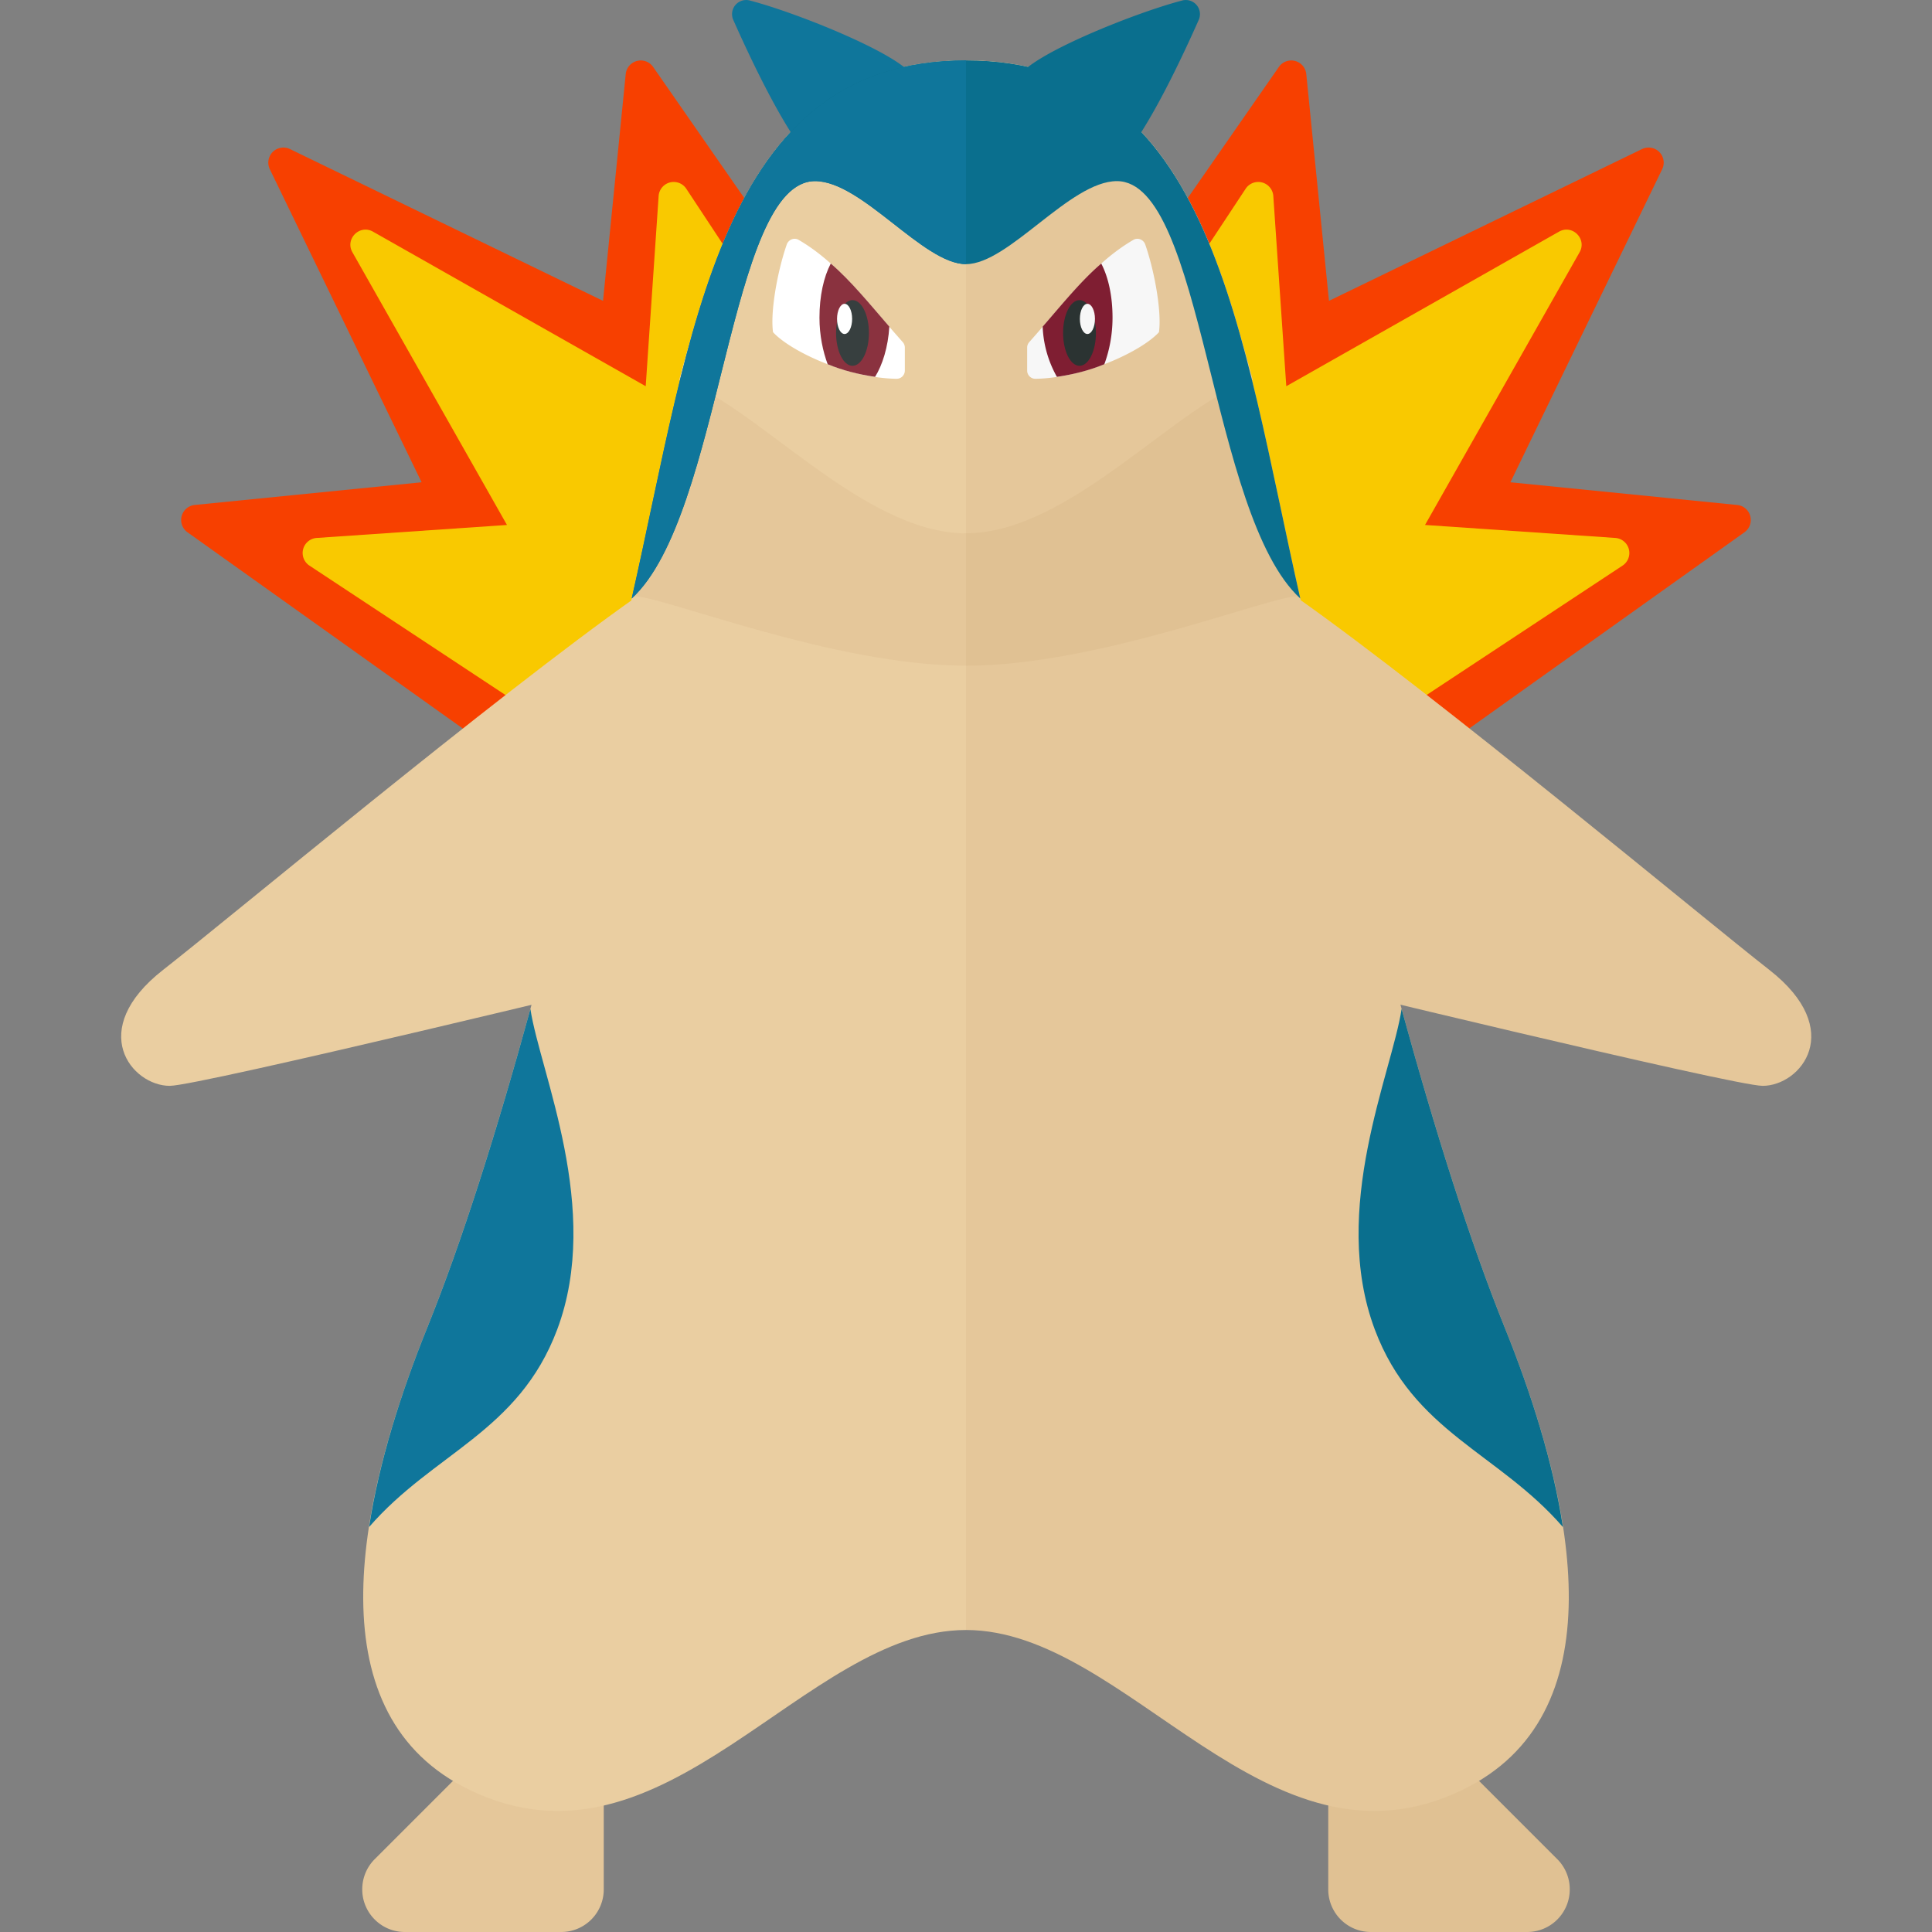 <svg xmlns="http://www.w3.org/2000/svg" width="32" height="32"><rect width="100%" height="100%" fill="#808080" stroke="none"/><path fill="#F74000" d="M9.988 4.983L4.803 2.469a.25.25 0 00-.334.334l2.514 5.185-3.758.376a.25.25 0 00-.12.452l7.457 5.315L16 8.563l-5.184-7.457a.25.25 0 00-.452.12l-.376 3.757z"/><path fill="#F9C900" d="M10.695 6.397l-4.517-2.56c-.221-.125-.466.12-.341.341l2.56 4.517-3.151.215a.25.25 0 00-.121.458l6.144 4.056 4.154-4.154-4.056-6.144a.25.25 0 00-.458.121l-.214 3.15z"/><path fill="#E5C79A" d="M8 29l-1.794 1.794a.704.704 0 00-.206.498v.003c0 .389.316.705.705.705h2.59a.705.705 0 00.705-.705V29H8z"/><path fill="#EACEA1" d="M16 1c-4.093 0-4.535 4.495-5.537 8.913-1.108 4.888-2.249 9.257-3.387 12.077-1.222 3.03-1.84 6.432.707 7.659 3.238 1.559 5.529-2.651 8.217-2.651V1z"/><path fill="#0F769B" d="M9.229 22.021c.747-1.992-.282-4.25-.444-5.309-.567 2.062-1.138 3.865-1.709 5.279-.441 1.093-.8 2.232-.963 3.302 1.065-1.23 2.478-1.572 3.116-3.272z"/><path fill="#E5C79A" d="M16 1c-2.703 0-3.814 1.96-4.545 4.564-.087.31-.876 3.984-.955 4.311.487 0 3.303 1.151 5.5 1.151V1z"/><path fill="#EACEA1" d="M16 1c-2.938 0-4.063 2.708-4.75 5.292 1.212.352 3.017 2.542 4.75 2.542V1z"/><path fill="#FFF" d="M13.031 4.05c-.158.456-.274 1.121-.227 1.452.289.316 1.233.76 2.048.772a.136.136 0 00.135-.137v-.381a.137.137 0 00-.035-.09c-.602-.676-1.075-1.317-1.726-1.694-.073-.042-.167-.003-.195.078z"/><path fill="#8A323F" d="M14.73 5.41c-.321-.37-.642-.764-.97-1.045-.117.224-.187.536-.187.897 0 .292.057.559.136.771.245.1.506.168.785.209.122-.197.216-.493.236-.832z"/><ellipse fill="#373F3F" cx="14.12" cy="5.515" rx=".272" ry=".544"/><ellipse fill="#FFF" cx="13.989" cy="5.282" rx=".125" ry=".25"/><path fill="#EACEA1" d="M10.521 9.9c-2.333 1.646-6.748 5.328-7.818 6.163-1.281 1-.52 1.922.109 1.922.484 0 7.888-1.798 7.888-1.798L10.521 9.9z"/><path fill="#0F769B" d="M13.228 2.385c-.397-.562-.839-1.506-1.083-2.056a.234.234 0 01.273-.321c.79.205 2.526.904 2.707 1.265.244.489-1.897 1.112-1.897 1.112z"/><path fill="#F74000" d="M22.012 4.983l5.185-2.514a.25.25 0 01.334.334l-2.514 5.185 3.757.376a.25.25 0 01.12.452l-7.457 5.315L16 8.563l5.184-7.457a.25.25 0 01.452.12l.376 3.757z"/><path fill="#F9C900" d="M21.305 6.397l4.517-2.56c.221-.125.466.12.341.341l-2.56 4.517 3.151.215a.25.25 0 01.121.458l-6.144 4.056-4.155-4.154 4.056-6.144a.25.25 0 01.458.121l.215 3.15z"/><path fill="#E0C193" d="M24 29l1.794 1.794a.704.704 0 01.206.498v.003a.705.705 0 01-.705.705h-2.59a.705.705 0 01-.705-.705V29h2z"/><path fill="#E5C79A" d="M16 1c4.093 0 4.535 4.495 5.537 8.913 1.108 4.888 2.249 9.256 3.387 12.077 1.222 3.03 1.84 6.432-.707 7.659-3.238 1.559-5.529-2.651-8.217-2.651V1z"/><path fill="#0A6F8E" d="M22.771 22.021c-.747-1.992.282-4.25.444-5.309.567 2.062 1.138 3.865 1.709 5.279.441 1.093.8 2.232.963 3.302-1.065-1.23-2.478-1.572-3.116-3.272z"/><path fill="#E0C193" d="M16 1c2.703 0 3.814 1.96 4.545 4.564.087.31.876 3.984.955 4.311-.487 0-3.303 1.151-5.5 1.151V1z"/><path fill="#E5C79A" d="M16 1c2.938 0 4.062 2.708 4.75 5.292-1.212.352-3.017 2.541-4.75 2.541V1z"/><path fill="#0A6F8E" d="M16 1c-4.093 0-4.535 4.495-5.537 8.913C11.969 8.531 12.062 3 13.5 3c.778 0 1.792 1.375 2.5 1.375S17.722 3 18.5 3c1.437 0 1.531 5.531 3.037 6.913C20.535 5.495 20.093 1 16 1z"/><path fill="#F7F7F7" d="M18.969 4.05c.158.456.274 1.121.227 1.452-.289.316-1.233.76-2.048.772a.136.136 0 01-.135-.137v-.381c0-.033.013-.065.035-.09.602-.676 1.075-1.317 1.726-1.694.073-.042.167-.003.195.078z"/><path fill="#7F1E32" d="M17.27 5.41c.321-.37.642-.764.97-1.045.117.224.187.536.187.897 0 .292-.057.559-.136.771-.245.1-.506.168-.785.209a1.831 1.831 0 01-.236-.832z"/><ellipse fill="#2B3332" cx="17.88" cy="5.515" rx=".272" ry=".544"/><path fill="#F7F7F7" d="M18.011 5.032c.069 0 .125.112.125.25s-.056.25-.125.25-.125-.112-.125-.25c0-.139.056-.25.125-.25z"/><path fill="#0A6F8E" d="M18.772 2.385c.397-.562.839-1.506 1.083-2.056a.234.234 0 00-.273-.321c-.79.205-2.526.904-2.707 1.265-.244.489 1.897 1.112 1.897 1.112z"/><path fill="#E5C79A" d="M21.486 9.9c2.333 1.646 6.748 5.328 7.818 6.163 1.281 1 .52 1.922-.109 1.922-.484 0-7.888-1.798-7.888-1.798l.179-6.287z"/><path fill="#0F769B" d="M16 1c-4.093 0-4.535 4.495-5.537 8.913C11.969 8.531 12.062 3 13.5 3c.778 0 1.792 1.375 2.5 1.375V1z"/></svg>
